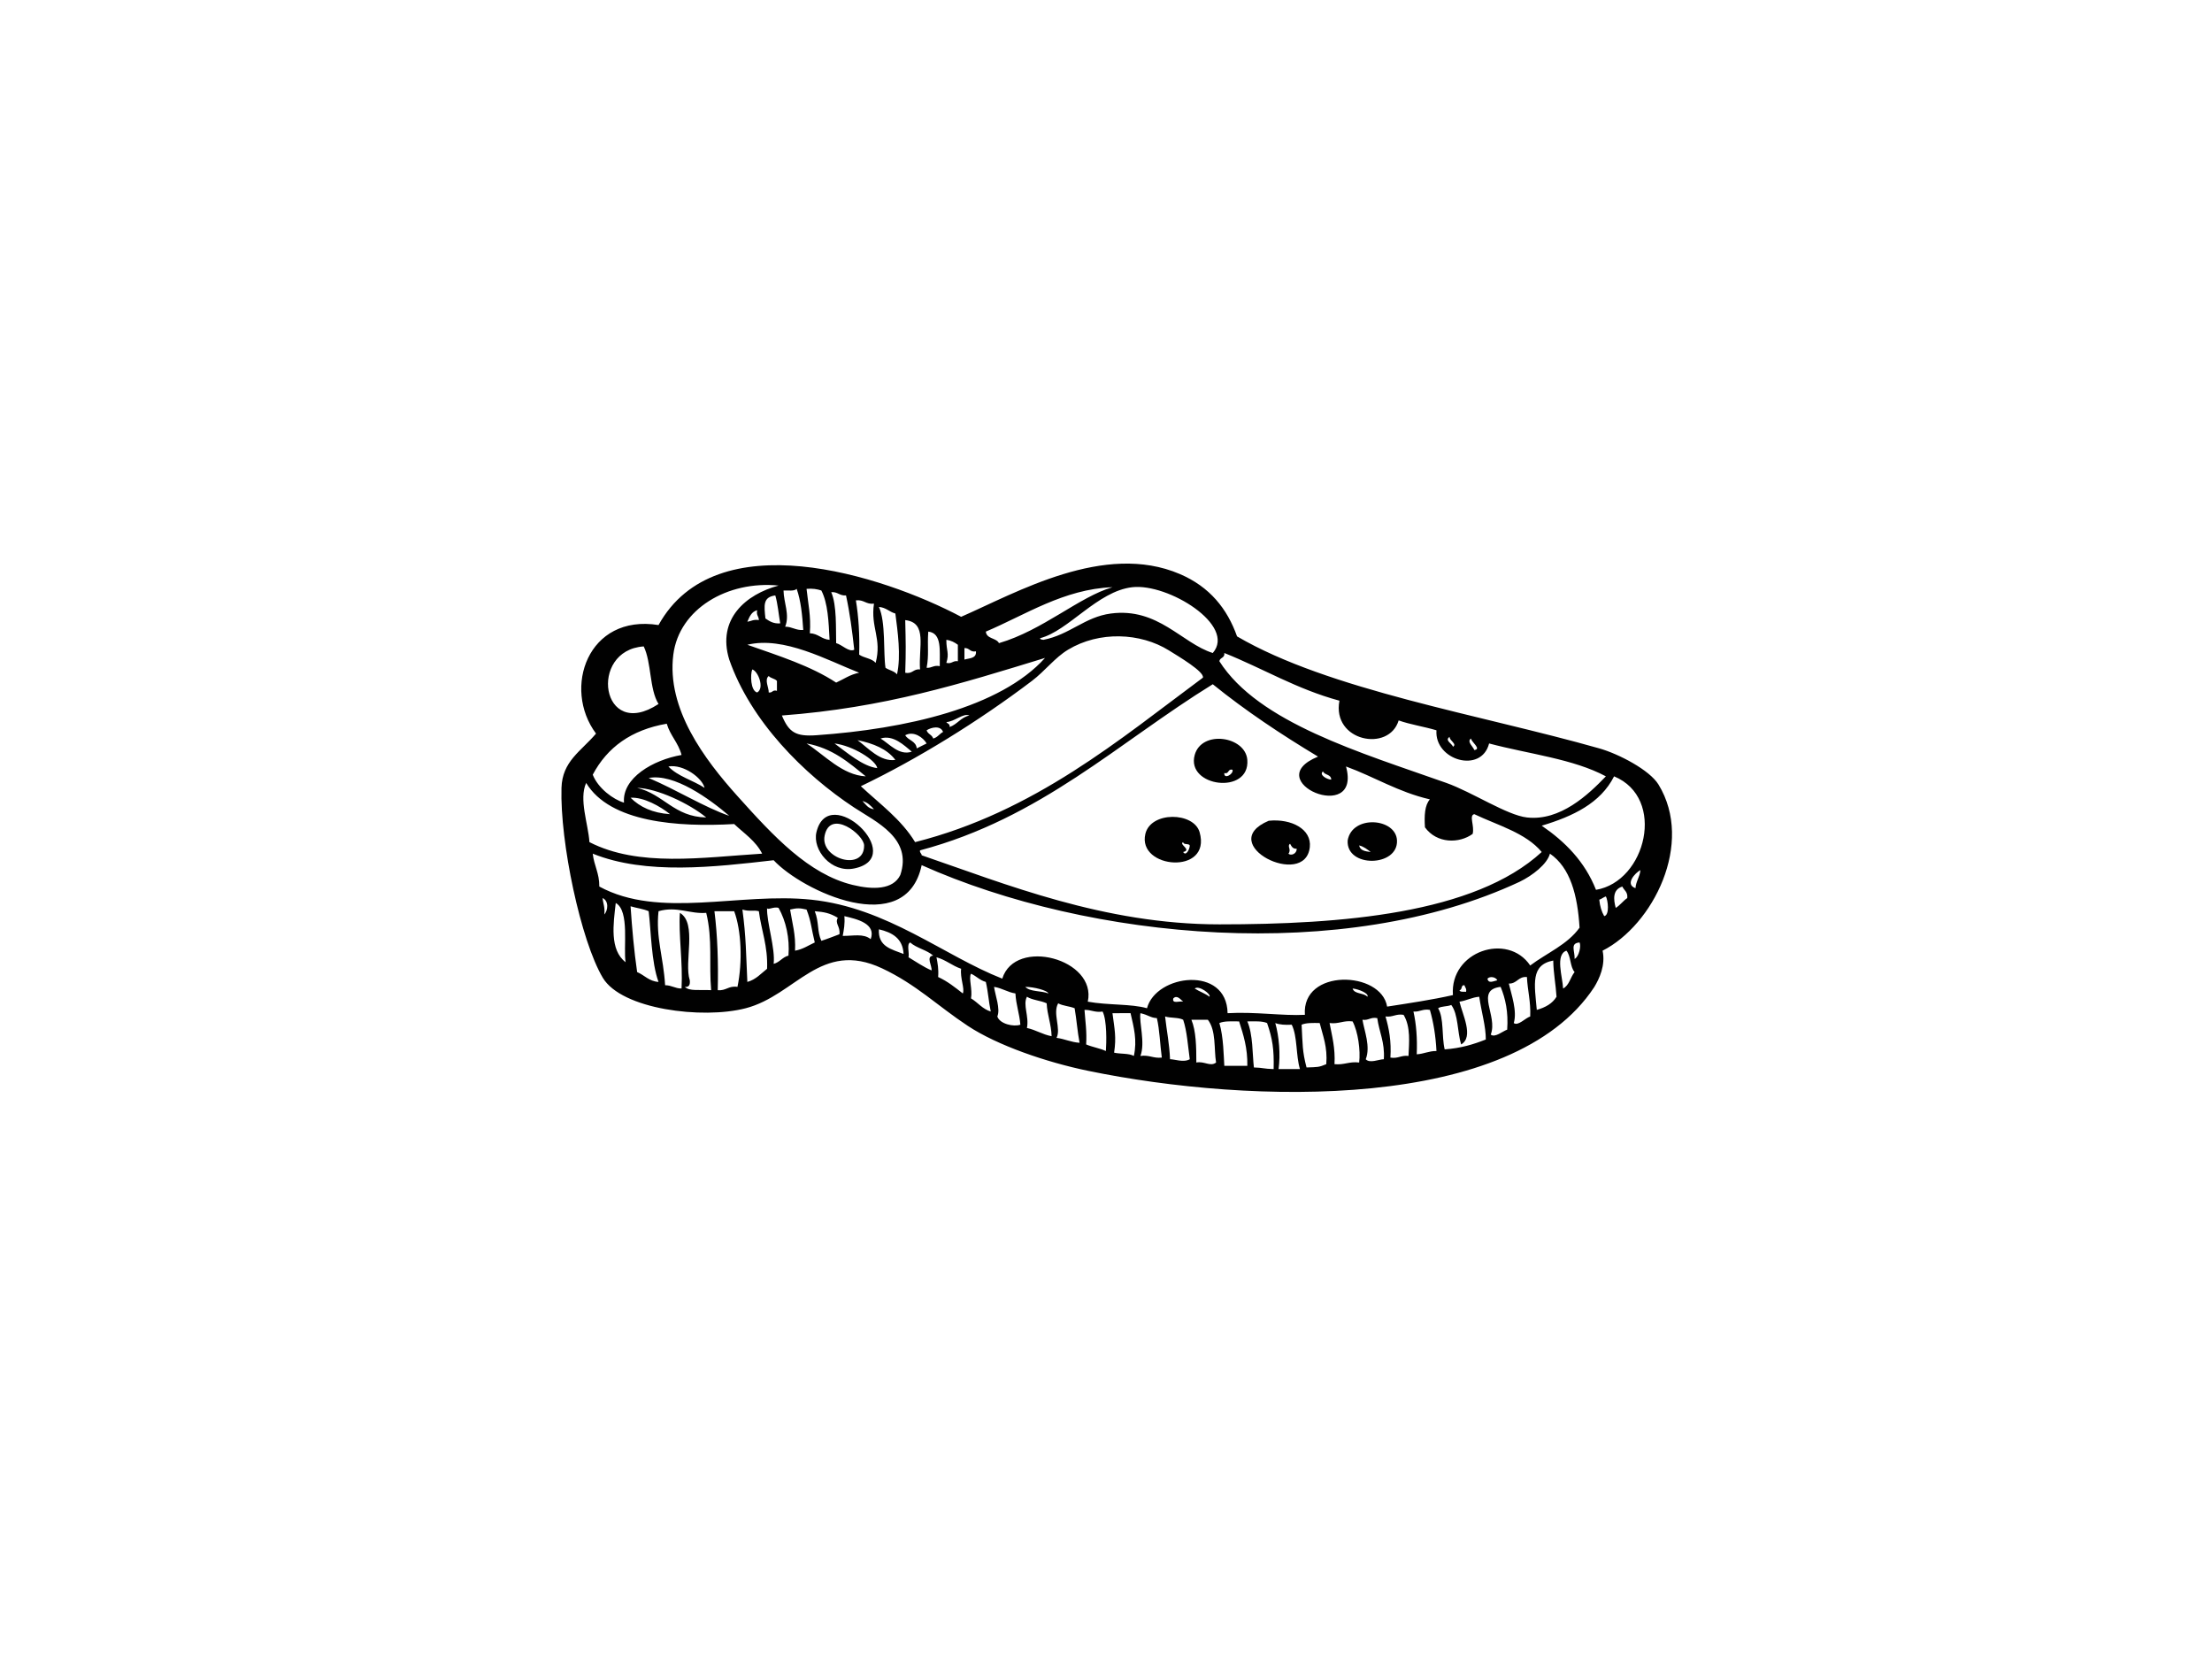 <?xml version="1.0" encoding="utf-8"?>
<!-- Generator: Adobe Illustrator 17.0.0, SVG Export Plug-In . SVG Version: 6.00 Build 0)  -->
<!DOCTYPE svg PUBLIC "-//W3C//DTD SVG 1.1//EN" "http://www.w3.org/Graphics/SVG/1.1/DTD/svg11.dtd">
<svg version="1.1" id="Layer_1" xmlns="http://www.w3.org/2000/svg" xmlns:xlink="http://www.w3.org/1999/xlink" x="0px" y="0px"
	 width="800px" height="600px" viewBox="0 0 800 600" enable-background="new 0 0 800 600" xml:space="preserve">
<g>
	<path fill-rule="evenodd" clip-rule="evenodd" fill="#010101" d="M308.95,314.086c-8.395,1.736-15.171-6.783-13.681-13.085
		C299.639,282.535,328.668,310.017,308.95,314.086z M298.245,302.192c-1.75,8.448,14.385,13.149,14.273,3.567
		C312.472,301.845,300.258,292.418,298.245,302.192z"/>
	<path fill-rule="evenodd" clip-rule="evenodd" fill="#010101" d="M473.715,306.355c-1.654,15.418-34.637-1.149-14.867-9.516
		C467.087,295.991,474.408,299.905,473.715,306.355z M466.575,305.165c-1.207,0.835,0.588,2.046-0.59,3.569
		c0.879,0.888,3.074,0.055,2.972-1.786C467.467,307.05,467.097,306.035,466.575,305.165z"/>
	<path fill-rule="evenodd" clip-rule="evenodd" fill="#010101" d="M347.612,223.077c19.985-8.73,51.802-27.174,79.112-15.464
		c10.772,4.619,17.11,12.512,20.673,22.545c33.214,19.436,88.087,28.313,131.009,40.508c7.037,1.997,18.192,7.816,21.417,13.084
		c12.993,21.261-2.048,50.867-20.226,60.077c1.133,5.246-1.191,10.177-3.029,13.187c-29.486,44.911-123.913,42.471-183.068,30.259
		c-15.093-3.116-32.748-9.163-43.497-16.264c-10.906-7.201-18.655-15.008-31.014-20.803c-22.216-10.414-31.181,9.735-49.298,14.44
		c-15.634,4.063-44.893,0.392-51.689-11.034c-7.925-13.312-15.509-48.98-14.932-68.671c0.281-9.654,7.045-13.216,12.49-19.629
		c-12.196-16.324-3.045-43.359,22.606-39.259C258.877,188.673,318.905,207.897,347.612,223.077z M213.181,304.568
		c17.789,9.106,40.603,5.554,62.457,4.167c-2.32-4.617-6.553-7.331-10.111-10.71c-20.477,1.173-44.919-0.592-53.536-14.87
		C209.301,289.066,212.734,297.956,213.181,304.568z M246.492,273.043c-1.146-4.405-4.101-7.003-5.354-11.301
		c-12.853,2.217-21.548,8.586-26.764,18.438c1.928,4.942,7.478,8.997,11.302,10.113
		C224.921,281.364,236.198,274.824,246.492,273.043z M214.374,308.735c0.461,4.292,2.426,7.088,2.378,11.896
		c21.811,11.842,50.714,2.008,76.73,4.757c27.461,2.901,47.774,20.206,69.001,28.551c4.655-15.019,34.294-7.13,30.931,8.328
		c7.351,1.338,15.732,0.736,21.413,2.379c3.254-12.308,28.872-15.564,29.148,1.786c10.024-0.576,19.93,1.015,27.957,0.594
		c-1.215-16.885,27.592-15.979,29.74-2.972c8.072-1.249,16.185-2.451,23.796-4.165c-1.158-15.85,19.783-22.83,27.953-10.707
		c5.995-4.512,13.479-7.539,17.848-13.683c-0.722-11.771-3.319-21.666-10.709-26.764c-0.991,3.808-6.362,7.94-10.901,10.144
		c-63.482,29.733-155.485,21.21-216.321-5.981c-5.745,27.053-43.245,9.297-53.536-1.785
		C258.508,313.557,233.6,316.502,214.374,308.735z M217.938,324.794c0.169,2.014,0.948,3.415,0.598,5.948
		C219.955,329.221,220.206,325.807,217.938,324.794z M238.166,254.606c-3.35-5.376-2.502-14.95-5.356-20.82
		C212.664,235.129,217.321,268.332,238.166,254.606z M226.268,347.992c-0.915-5.036,1.547-18.597-3.572-21.413
		C221.831,334.078,220.398,343.553,226.268,347.992z M228.053,288.511c3.38,3.359,7.95,5.53,14.276,5.946
		C238.781,291.606,232.766,288.229,228.053,288.511z M228.053,327.768c0.55,8.172,1.274,16.174,2.376,23.792
		c2.665,1.106,4.22,3.315,7.737,3.57c-2.616-7.128-2.702-18.51-3.57-25.577C232.677,328.696,230.182,328.414,228.053,327.768z
		 M230.429,284.941c9.612,2.288,13.32,10.476,24.985,10.705C249.265,290.584,237.563,285.099,230.429,284.941z M234.596,281.371
		c9.786,4.107,20.264,10.647,29.144,13.681C256.573,288.908,243.811,279.607,234.596,281.371z M240.548,356.319
		c2.377,0.004,3.568,1.189,5.944,1.191c0.512-9.47-1.155-19.823-0.595-27.363c6.338,3.769,1.414,17.781,3.57,24.389
		c0.167,1.554-0.218,2.558-1.785,2.379c1.58,1.634,5.271,0.973,9.519,1.189c-0.837-9.178,0.585-18.354-1.786-27.957
		c-5.892,0.492-10.62-2.52-17.249-0.593C237.125,339.092,239.936,346.077,240.548,356.319z M241.735,277.21
		c3.363,3.572,8.891,4.984,13.085,7.731C253.993,281.364,247.157,276.272,241.735,277.21z M281.588,211.777
		c-18.474-1.845-35.971,8.443-38.072,24.981c-2.488,19.609,11.284,37.879,23.202,51.157c13.114,14.616,25.755,28.238,41.636,32.118
		c7.44,1.819,14.663,1.738,17.25-3.568c4.481-13.297-8.748-19.187-16.655-24.389c-18.276-12.022-37.48-31.331-45.209-53.534
		C259.225,223.874,269.789,214.929,281.588,211.777z M258.388,329.553c1.105,8.807,1.44,18.389,1.191,28.551
		c3.074,0.3,3.867-1.685,7.139-1.189c1.884-9.094,1.396-20.435-1.191-27.362C263.147,329.553,260.767,329.553,258.388,329.553z
		 M268.501,328.955c1.349,9.997,1.304,16.067,1.787,26.174c3.108-0.859,4.913-3.014,7.135-4.759
		c0.329-8.259-2.068-13.793-2.974-20.818C272.472,329.039,271.085,329.755,268.501,328.955z M270.288,224.862
		c1.393-0.187,2.231-0.939,4.161-0.592c0.013-1.402-1.024-1.752-0.594-3.57C271.77,221.191,271.07,223.07,270.288,224.862z
		 M270.288,233.19c11.289,3.975,22.908,7.622,32.118,13.681c2.743-1.22,5-2.929,8.326-3.567
		C299.343,238.855,283.462,229.96,270.288,233.19z M272.073,242.112c-0.768,1.778-0.644,7.767,1.783,8.327
		C276.572,248.883,274.197,242.726,272.073,242.112z M276.828,223.673c1.422,0.955,2.804,1.955,5.355,1.784
		c-0.601-3.363-0.886-7.046-1.785-10.111C275.867,215.951,276.339,218.958,276.828,223.673z M277.423,328.362
		c-0.207,5.08,3.038,14.654,2.38,20.222c2.224-0.546,3.125-2.424,5.354-2.97c0.494-6.357-0.902-12.502-3.57-17.252
		C279.905,327.739,277.507,329.344,277.423,328.362z M278.019,244.493c-1.656,1.311,0.081,4.239,0,5.946
		c1.429,0.245,1.293-1.086,2.974-0.594c0-1.189,0-2.38,0-3.569C280.288,245.393,278.743,245.353,278.019,244.493z M282.779,258.769
		c2.562,6.171,5.066,7.658,12.49,7.136c32.131-2.248,66.488-9.95,82.684-27.957C347.592,247.238,319.983,255.998,282.779,258.769z
		 M283.375,213.561c0.058,4.381,2.333,8.775,0.592,13.087c2.575,0.002,3.776,1.38,6.541,1.19c-0.352-5.4-0.871-10.627-2.38-14.872
		C287.266,213.886,285.087,213.491,283.375,213.561z M285.752,328.955c0.744,4.81,2.082,9.02,1.784,14.872
		c2.865-0.505,4.824-1.915,7.137-2.974c-1.248-5.033-1.313-7.716-2.976-11.898C289.319,328.373,288.128,328.373,285.752,328.955z
		 M291.698,212.966c0.546,5.207,1.656,9.846,1.193,16.059c3.056,0.116,4.192,2.153,7.137,2.382
		c-0.339-6.603-0.605-13.278-2.976-17.846C295.573,213.062,293.866,212.782,291.698,212.966z M291.698,268.882
		c6.585,4.232,12.963,11.471,21.415,11.894C306.993,275.792,301.087,270.598,291.698,268.882z M294.674,329.553
		c1.605,4.058,0.782,7.25,2.378,10.707c2.266-0.705,4.363-1.583,6.546-2.381c0.343-2.943-1.745-3.804-0.599-5.95
		C300.059,330.187,298.078,329.836,294.674,329.553z M300.624,214.157c2.092,4.822,1.627,13.414,1.783,18.44
		c2.208,0.592,4.63,3.388,6.543,2.378c-0.739-6.798-1.623-13.447-2.976-19.629C303.61,215.53,302.987,213.972,300.624,214.157z
		 M301.815,268.882c4.465,3.268,10.294,8.336,15.462,8.918C316.764,274.894,308.389,269.677,301.815,268.882z M304.783,338.475
		c3.675,0.071,7.457-0.975,10.115,1.189c2.083-5.658-5.015-7.272-9.516-8.327C305.614,334.15,305.19,336.3,304.783,338.475z
		 M309.544,217.129c0.984,5.957,1.394,12.486,1.189,19.629c1.741,1.236,4.613,1.338,5.954,2.976
		c2.344-8.79-1.91-12.851-0.599-21.415C313.153,218.678,312.479,216.773,309.544,217.129z M310.139,267.691
		c3.795,2.8,8.252,7.932,13.681,7.139C320.829,270.877,315.893,268.876,310.139,267.691z M311.33,284.345
		c6.866,6.416,14.603,11.963,19.629,20.223c43.197-10.93,74.139-37.287,104.095-59.482c0.561-2.148-8.73-7.633-12.294-9.852
		c-10.314-6.424-25.19-7.075-36.483-0.26c-4.815,2.901-8.307,7.68-13.087,11.301C354.023,260.802,331.782,274.541,311.33,284.345z
		 M311.922,289.698c1.162,1.218,2.023,2.742,4.165,2.974C314.943,291.436,313.807,290.192,311.922,289.698z M317.87,219.511
		c2.537,5.498,1.536,16.675,2.384,22.007c1.298,0.881,3.199,1.16,4.161,2.378c1.518-6.678,0.223-15.687-0.596-22.007
		C321.636,221.298,320.459,219.696,317.87,219.511z M317.87,336.096c-0.39,6.34,4.672,7.224,8.924,8.922
		C326.505,339.359,322.68,337.235,317.87,336.096z M318.467,267.095c3.157,1.877,6.67,6.304,11.302,4.759
		C327.003,269.579,323.025,265.623,318.467,267.095z M327.389,224.27c0.194,8.395,0.278,10.794,0,19.033
		c2.727,0.548,2.874-1.491,5.351-1.191C332.155,234.082,335.523,225.185,327.389,224.27z M327.389,265.904
		c1.06,1.914,3.913,2.037,4.163,4.762c1.215-0.57,2.353-1.218,3.573-1.784C333.909,266.756,330.481,264.228,327.389,265.904z
		 M329.174,340.853c-1.353,0.632-0.229,3.738-0.594,5.354c2.738,1.623,5.276,3.444,8.325,4.759c0.278-1.516-2.161-5.146,0.597-5.353
		C335.206,343.549,331.471,342.918,329.174,340.853z M332.74,307.544c-0.167,0.962,0.564,1.024,0.599,1.783
		c30.196,10.338,65.862,24.981,107.661,24.981c44.06,0,92.269-3.789,116.583-26.171c-5.766-6.916-15.781-9.592-24.387-13.681
		c-2.026,0.434,0.17,4.309-0.592,7.139c-4.833,3.517-12.935,3.57-17.249-2.378c-0.28-4.243-0.084-8.012,1.783-10.113
		c-11.439-2.638-20.028-8.127-30.334-11.894c5.875,21.294-31.877,5.305-10.115-3.571c-13.37-8.041-26.236-16.592-38.072-26.174
		C404.401,268.566,376.453,295.936,332.74,307.544z M335.126,241.519c1.91,0.131,2.513-1.053,4.753-0.596
		c-0.076-5.479,0.875-11.976-4.161-12.492C335.344,233.918,336.028,236.801,335.126,241.519z M335.126,264.123
		c0.397,1.38,1.971,1.59,2.376,2.972c1.593-0.39,2.262-1.703,3.57-2.38C340.173,262.3,336.912,262.99,335.126,264.123z
		 M347.612,350.371c-3.264-1.098-5.503-3.219-8.92-4.163c0.405,2.172,0.83,4.326,0.595,7.139c3.404,1.547,6.142,3.767,8.922,5.946
		C349.006,357.677,347.158,353.619,347.612,350.371z M342.257,231.407c-0.023,4.014,1.135,4.813,0,8.327
		c2.064,0.476,2.288-0.886,4.167-0.594c0-1.983,0-3.967,0-5.95C345.279,232.353,344.032,231.62,342.257,231.407z M342.257,261.147
		c0.389,0.605,1.367,0.615,1.191,1.785c2.792-0.973,4.045-3.493,7.139-4.164C348.404,257.79,345.286,260.984,342.257,261.147z
		 M348.803,234.381c0,1.387,0,2.776,0,4.162c1.826-0.548,4.408-0.349,4.163-2.976C350.789,235.963,350.684,234.283,348.803,234.381z
		 M351.181,352.158c-0.947,1.567,0.608,5.714,0,8.92c2.478,1.489,4.102,3.826,7.139,4.759c-0.734-3.432-0.981-7.348-1.785-10.707
		C354.346,354.545,353.106,353.005,351.181,352.158z M356.536,228.431c0.269,2.706,3.744,2.206,4.761,4.165
		c15.814-4.606,29.133-16.82,41.044-20.224C384.753,213.028,370.763,222.434,356.536,228.431z M359.512,356.915
		c0.443,3.135,2.362,7.927,1.187,10.707c0.844,2.676,5.861,3.845,8.33,2.974c-0.33-4.034-1.565-7.161-1.786-11.302
		C364.321,358.841,362.433,357.359,359.512,356.915z M370.812,356.915c1.705,1.861,5.807,1.331,8.325,2.378
		C378.962,358.258,373.997,356.915,370.812,356.915z M371.406,360.482c-1.558,2.965,0.846,7.072,0,11.301
		c3.264,0.701,5.583,2.351,8.924,2.976c-0.127-4.436-1.572-7.548-1.785-11.896C376.395,361.84,373.337,361.724,371.406,360.482z
		 M376.166,230.81c0.014,0.579,0.726,0.465,1.187,0.597c9.528-1.85,14.99-8.286,24.389-9.517
		c17.121-2.248,25.638,10.736,36.875,14.276c8.633-9.969-16.179-25.291-29.143-23.794
		C396.901,213.823,386.421,228.172,376.166,230.81z M382.708,362.863c-2.079,3.584,1.12,9.154-0.594,12.49
		c2.988,0.385,5.162,1.578,8.328,1.786c-0.77-3.994-1.082-8.437-1.786-12.493C386.835,363.888,384.342,363.803,382.708,362.863z
		 M392.224,365.241c0.28,4.085,0.895,7.833,0.596,12.49c2.215,0.962,4.967,1.38,7.139,2.38c0.216-3.005,0.423-11.121-1.191-14.274
		C395.948,366.278,394.677,365.166,392.224,365.241z M402.34,366.432c0.763,5.885,1.444,8.586,0.592,14.276
		c2.239,0.534,5.374,0.176,7.139,1.189c1.262-5.699-0.013-10.318-1.191-15.466C406.698,366.432,404.517,366.432,402.34,366.432z
		 M412.448,381.897c3.23-0.454,4.612,0.942,7.737,0.594c-0.648-4.708-0.761-9.948-1.787-14.275c-2.353-0.113-3.005-1.135-5.95-1.785
		C411.913,369.82,414.266,377.111,412.448,381.897z M421.372,367.621c0.567,5.187,1.572,9.926,1.785,15.465
		c1.38-0.069,4.918,1.302,7.139,0c-0.685-4.867-0.989-10.119-2.382-14.276C426.243,367.906,423.325,368.246,421.372,367.621z
		 M424.346,361.078c-0.563,2.151,2.344,0.83,3.568,1.189C426.96,361.483,425.695,359.723,424.346,361.078z M430.889,368.811
		c1.687,4.063,1.777,9.724,1.785,15.464c2.881-0.586,5.076,1.625,7.137,0c-0.81-4.804,0.084-11.576-2.976-15.464
		C434.853,368.811,432.87,368.811,430.889,368.811z M432.082,357.51c1.679,1.093,3.775,1.772,5.349,2.972
		C438.085,359.607,433.644,356.237,432.082,357.51z M580.788,280.776c-11.733-6.313-27.99-8.098-42.235-11.894
		c-2.785,11.032-19.809,6.111-19.039-4.759c-4.416-1.329-9.431-2.068-13.672-3.572c-3.482,11.613-24.199,7.595-21.419-7.137
		c-15.455-4.174-27.614-11.645-41.636-17.249c0.28,1.865-1.603,1.569-1.787,2.974c14.115,22.238,51.239,33.081,82.086,44.014
		c9.314,3.305,21.897,11.667,29.144,12.492C564.302,297.02,574.48,287.347,580.788,280.776z M441.001,370
		c1.516,4.951,1.578,12.397,1.787,15.466c2.774,0,5.551,0,8.326,0c0.127-6.474-1.445-11.244-2.974-16.059
		C445.554,369.395,442.787,369.208,441.001,370z M451.113,369.406c2.072,4.683,1.825,12.056,2.377,16.655
		c3.417,0.094,3.352,0.481,7.139,0.594c0.173-7.21-0.406-10.979-2.376-16.655C456.466,369.208,453.701,369.395,451.113,369.406z
		 M461.227,370c1.374,4.866,1.913,11.362,1.189,16.655c2.578,0,5.153,0,7.733,0c-1.503-4.84-0.868-11.822-2.976-16.059
		C464.876,370.713,462.788,370.617,461.227,370z M470.744,370.595c0.392,7.201,0.223,9.506,1.783,15.465
		c3.924-0.143,4.421-0.02,7.137-1.191c0.505-6.255-1.233-10.264-2.379-14.87C474.846,369.942,472.411,369.885,470.744,370.595z
		 M478.475,278.991c-1.563,1.222,1.42,2.903,2.972,2.976C481.455,279.979,479.058,280.388,478.475,278.991z M480.856,370
		c0.877,4.677,2.11,8.998,1.783,14.87c3.528,0.356,5.305-1.044,8.92-0.595c0.53-4.385-0.399-11.143-2.377-14.868
		C485.796,368.992,484.243,370.414,480.856,370z M489.182,357.51c0.663,2.114,4.063,1.493,5.351,2.972
		C495.248,359.342,491.386,357.704,489.182,357.51z M492.751,368.811c0.679,4.083,2.99,9.688,1.191,14.276
		c1.443,1.602,4.748,0.024,6.54,0c0.41-6.162-1.687-9.811-2.378-14.87C495.655,367.748,495.053,369.128,492.751,368.811z
		 M501.081,367.621c1.26,4.292,2.164,8.938,1.779,14.87c2.843,0.461,3.831-0.93,6.544-0.594c0.193-4.508,0.868-10.551-1.783-14.872
		C504.785,366.566,503.79,367.955,501.081,367.621z M511.191,365.837c1.024,4.526,1.43,9.672,1.191,15.466
		c2.629-0.145,4.329-1.219,7.132-1.191c-0.276-5.47-1.082-10.412-2.375-14.87C514.488,364.776,513.566,366.032,511.191,365.837z
		 M520.113,364.646c2.168,3.582,1.253,10.249,2.378,14.874c5.759-0.394,10.473-1.823,14.87-3.57
		c0.051-4.619-1.587-10.02-2.379-15.467c-2.738,0.242-4.532,1.416-7.139,1.785c0.973,4.383,5.32,12.777,0.596,15.464
		c-1.402-4.546-1.003-10.89-3.57-14.275C523.515,364.079,521.286,363.837,520.113,364.646z M524.271,266.501
		c-1.954,1.238,1.009,2.507,1.198,3.568C527.139,269.114,524.18,267.847,524.271,266.501z M527.844,358.104
		c0.185,0.808,1.489,0.492,2.382,0.594c0.254-1.242-0.41-1.573-0.595-2.379C528.258,356.139,528.969,358.038,527.844,358.104z
		 M532.013,267.095c-1.649,1.113,0.868,3.05,1.184,4.163C535.949,270.943,532.122,268.366,532.013,267.095z M537.961,353.939
		c0.341,1.964,2.24,0.853,3.566,0.597C541.022,353.398,538.919,352.927,537.961,353.939z M539.148,374.165
		c1.493,1.262,4.307-1.214,5.948-1.785c0.447-6.398-0.628-11.266-2.378-15.465C533.291,358.02,541.831,367.305,539.148,374.165z
		 M545.688,355.725c0.952,4.014,3.08,9.999,1.787,14.275c1.587,1.164,4.132-1.796,5.948-2.378c0.24-5.396-0.952-9.358-1.191-14.275
		C549.014,353.102,548.72,355.78,545.688,355.725z M555.801,365.241c3.086-0.879,5.654-2.279,7.135-4.759
		c-0.269-4.484-1.111-8.401-1.184-13.087C553.451,348.964,554.973,356.021,555.801,365.241z M557.584,298.622
		c8.475,5.803,15.593,12.962,19.631,23.198c18.135-3.038,25.466-33.21,6.544-41.044
		C578.827,290.515,568.874,295.232,557.584,298.622z M565.318,357.51c2.237-1.135,2.629-4.109,4.162-5.95
		c-1.7-1.866-1.3-5.833-2.967-7.733C562.385,345.262,565.133,353.307,565.318,357.51z M569.48,346.801
		c1.634-0.83,2.411-4.742,1.79-5.948C567.73,341.144,569.603,343.869,569.48,346.801z M578.406,325.388
		c0.225,2.357,0.835,4.32,1.779,5.95c2.033-0.432,1.343-5.813,0.603-7.139C579.905,324.507,579.284,325.081,578.406,325.388z
		 M584.354,328.362c1.594-0.981,2.633-2.522,4.169-3.568c0.258-2.246-1.18-2.793-1.787-4.163
		C583.188,321.749,583.511,325.246,584.354,328.362z M591.493,321.223c0.189-2.589,1.561-3.989,1.787-6.54
		C591.442,315.618,587.513,319.841,591.493,321.223z"/>
	<path fill-rule="evenodd" clip-rule="evenodd" fill="#010101" d="M433.862,301c4.417,15.602-22.632,13.31-19.627,0.595
		C416.185,293.349,431.77,293.603,433.862,301z M427.914,304.568c-1.76,0.786,3.305,2.787,0,3.57
		c0.997,1.714,2.411-1.104,2.382-2.379C429.933,304.935,428.002,305.668,427.914,304.568z"/>
	<path fill-rule="evenodd" clip-rule="evenodd" fill="#010101" d="M451.113,274.83c0.977,12.773-22.249,9.786-19.031-1.787
		C434.624,263.871,450.456,266.264,451.113,274.83z M442.787,279.587c-0.216,2.427,3.439,0.389,2.974-1.19
		C443.931,277.953,444.616,280.03,442.787,279.587z"/>
	<path fill-rule="evenodd" clip-rule="evenodd" fill="#010101" d="M505.243,303.974c0.406,9.626-18.429,9.966-17.844,0
		C488.986,294.58,504.902,295.813,505.243,303.974z M491.559,305.759c0.318,1.863,2.222,2.143,4.167,2.379
		C494.483,307.197,493.3,306.2,491.559,305.759z"/>
</g>
</svg>
